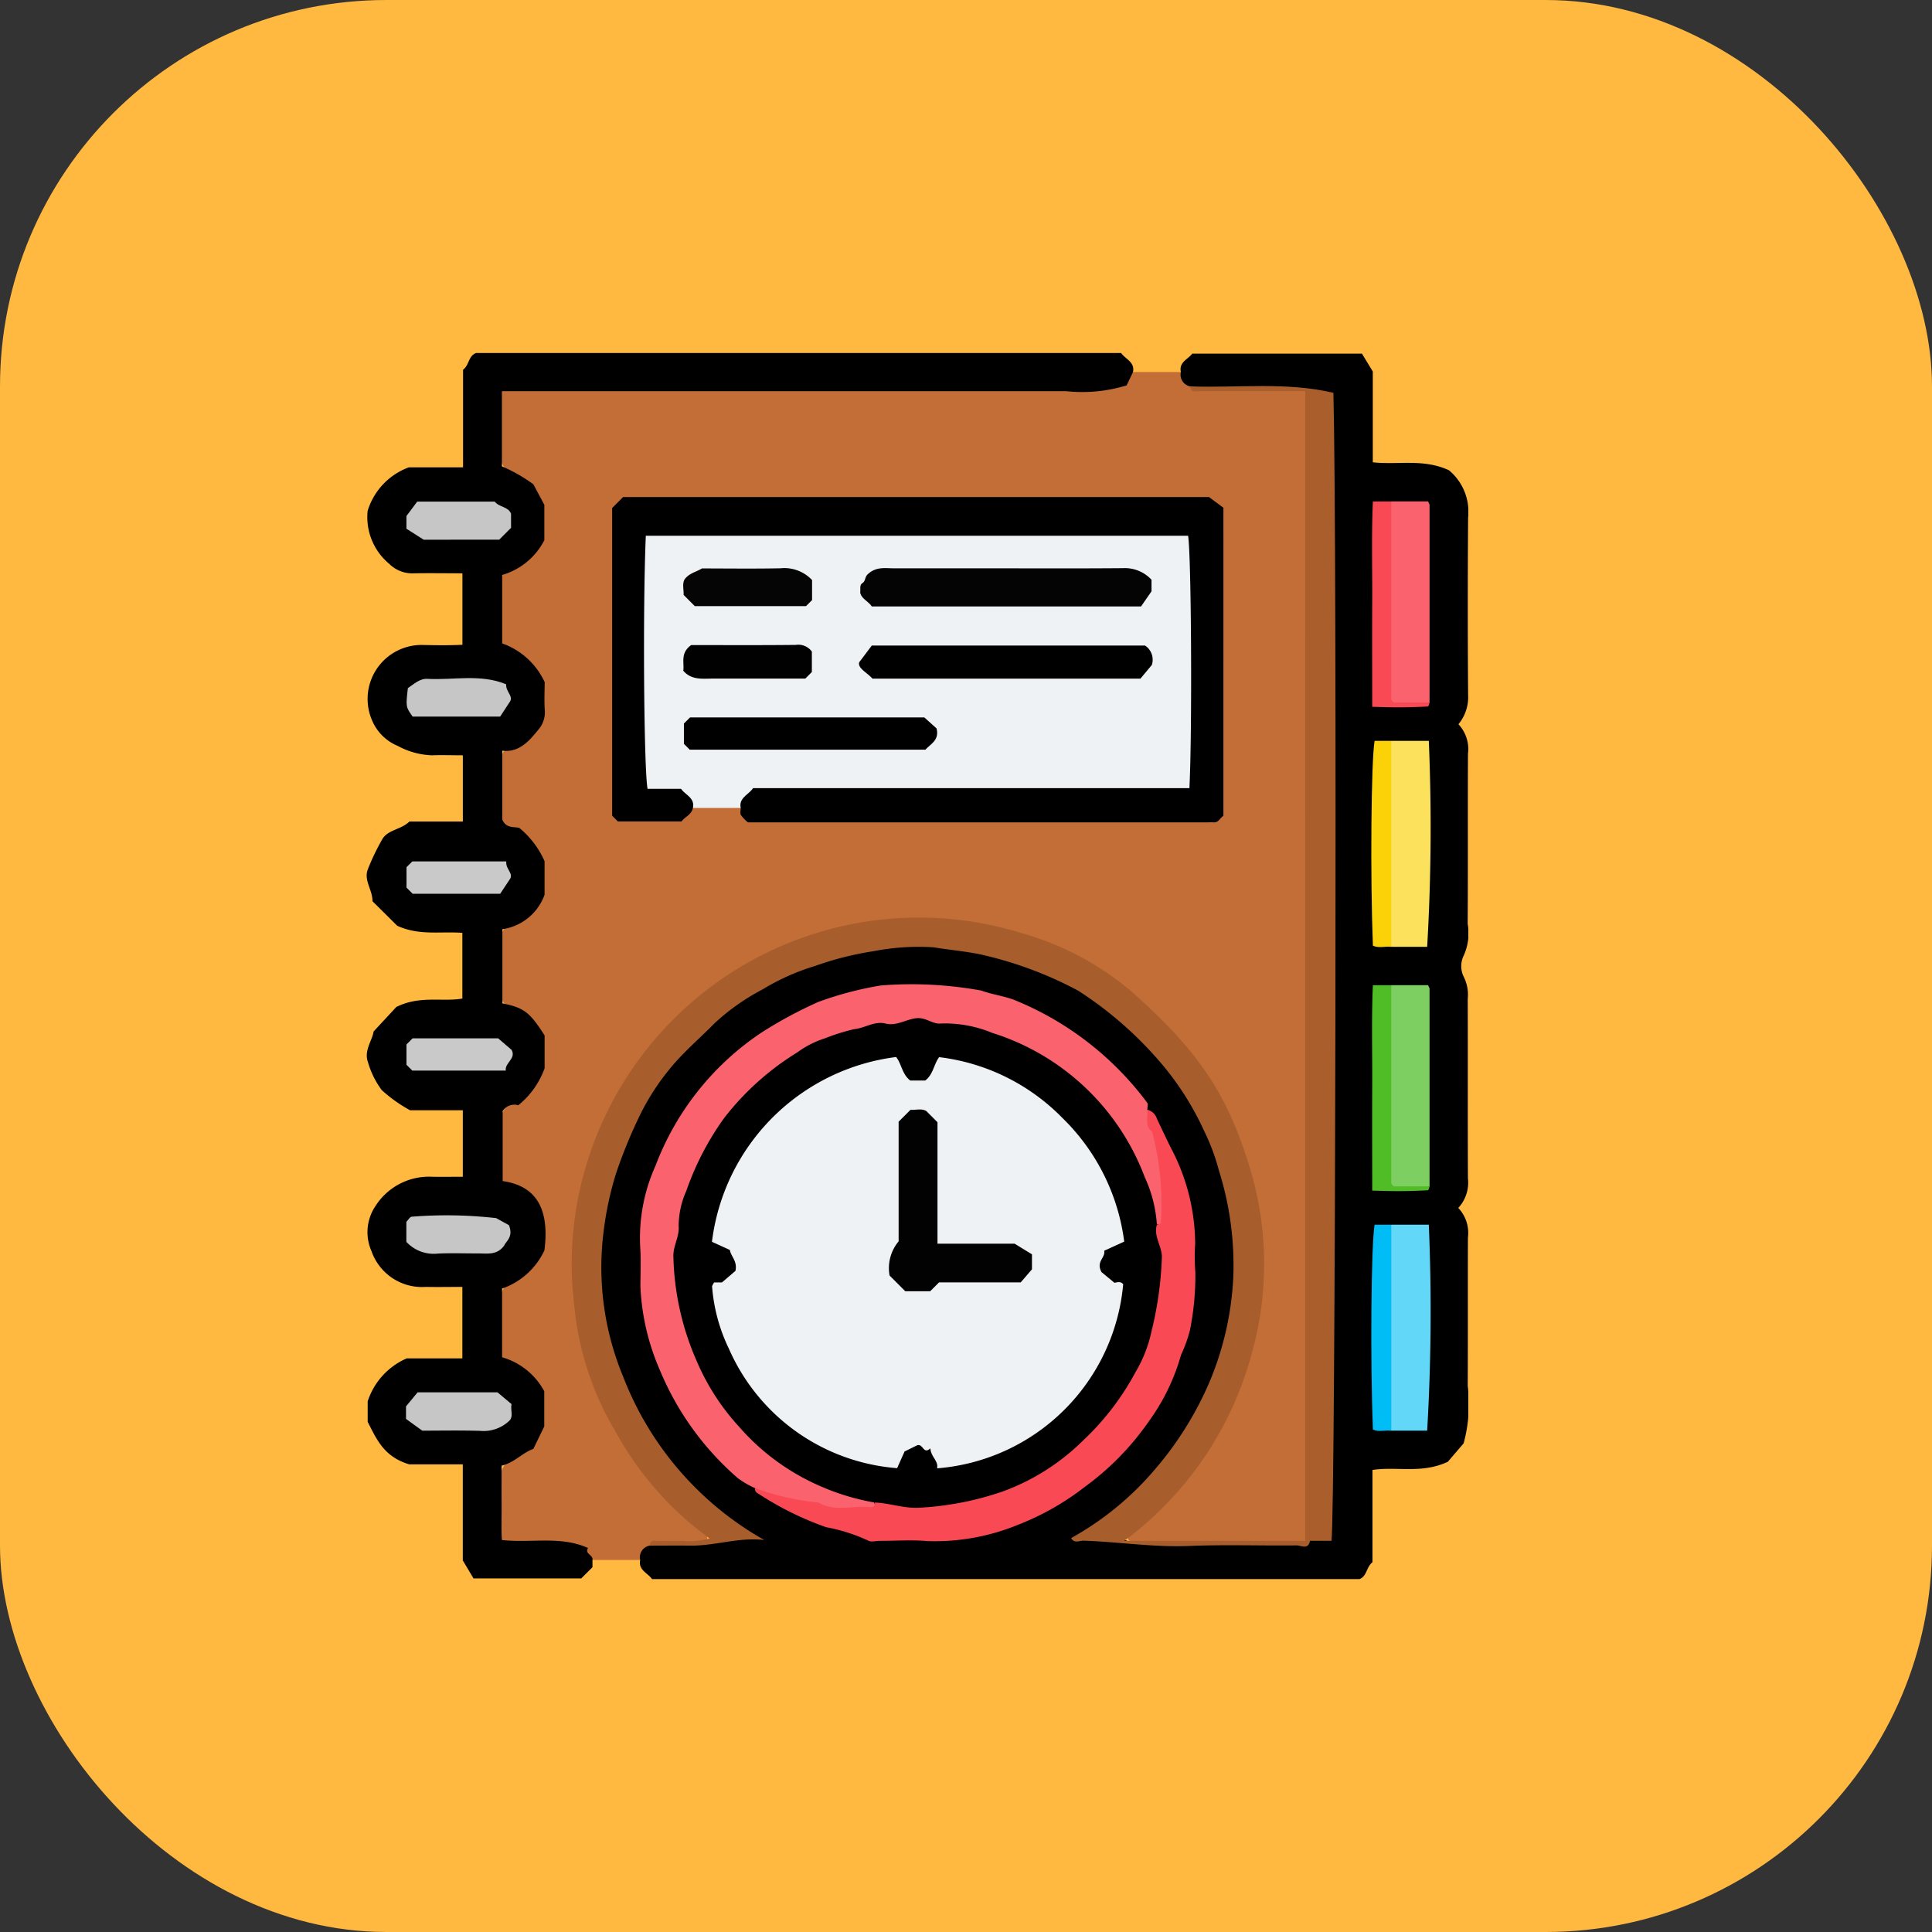 <svg xmlns="http://www.w3.org/2000/svg" xmlns:xlink="http://www.w3.org/1999/xlink" width="100" height="100" viewBox="0 0 100 100">
  <rect x="0" y="0" width="100" height="100" fill="#333333" stroke="none"/>
  <defs>
    <clipPath id="clip-path">
      <rect id="Rectángulo_39424" data-name="Rectángulo 39424" width="57.021" height="63.465" fill="none"/>
    </clipPath>
  </defs>
  <g id="Grupo_850458" data-name="Grupo 850458" transform="translate(-294 -2653)">
    <rect id="Rectángulo_39425" data-name="Rectángulo 39425" width="100" height="100" rx="20" transform="translate(294 2653)" fill="#ffb840"/>
    <g id="Grupo_850373" data-name="Grupo 850373" transform="translate(312.979 2671.268)">
      <g id="Grupo_850372" data-name="Grupo 850372" clip-path="url(#clip-path)">
        <path id="Trazado_588192" data-name="Trazado 588192" d="M55.338,2.992H52.862a7.055,7.055,0,0,1-3.477.627q-13.548-.027-27.1-.006a3.8,3.8,0,0,0-2.045.283,3.889,3.889,0,0,0,.793,4.862,2.391,2.391,0,0,1-.054,3.914,3.356,3.356,0,0,0-.076,5.192c1.574,1.356,1.512,3.026-.158,4.226a3.434,3.434,0,0,0-.091,4.789,2.815,2.815,0,0,1,1.322,1.852A2.341,2.341,0,0,1,21,31.108a3.338,3.338,0,0,0-.075,5.218,2.4,2.4,0,0,1,.091,3.99,4.035,4.035,0,0,0-1.086,4.22,1.944,1.944,0,0,0,.846.863,2.432,2.432,0,0,1,.2,4.148,4.119,4.119,0,0,0-1.029,4.244c.22.546.733.758,1.145,1.09a2.4,2.4,0,0,1,.13,3.681,4.075,4.075,0,0,0-1.05,5.036c1.468.571,3.256-.085,4.706.883h2.476c.319-.138.524-.451.861-.562.846-.292,1.835.207,2.609-.454.046-.613-.39-.894-.755-1.22a16.772,16.772,0,0,1-5.763-11.052A17.523,17.523,0,1,1,55.56,59.868a13.015,13.015,0,0,1-2.36,2.524,1.264,1.264,0,0,0-.6,1c.343.463.818.421,1.26.424q3.4.022,6.8,0c.532,0,1.1.015,1.368-.614a6.33,6.33,0,0,0,.157-1.969q0-27.445,0-54.889a3.693,3.693,0,0,0-.467-2.485c-1.7-.52-3.532-.035-5.3-.307a9.715,9.715,0,0,1-1.08-.56" transform="translate(-13.198 -2.004)" fill="#c46e37"/>
        <path id="Trazado_588193" data-name="Trazado 588193" d="M38.627,61.805a.611.611,0,0,0-.5.744c-.11.524.39.668.613.988H75.358c.391-.147.344-.615.672-.872V57.888c1.27-.191,2.548.21,3.9-.423l.818-.954a7.738,7.738,0,0,0,.213-2.972c.013-2.561,0-5.122.01-7.682a1.874,1.874,0,0,0-.5-1.53,1.922,1.922,0,0,0,.5-1.528c-.015-3.1,0-6.2-.01-9.293a2.066,2.066,0,0,0-.213-1.155,1.237,1.237,0,0,1,0-1.078,2.791,2.791,0,0,0,.21-1.65c.019-2.932,0-5.865.015-8.8a1.887,1.887,0,0,0-.493-1.533,2.2,2.2,0,0,0,.5-1.526q-.033-4.584,0-9.169a2.79,2.79,0,0,0-.99-2.449c-1.319-.614-2.632-.269-3.943-.413v-4.7L75.485.108H66.7c-.2.285-.7.429-.588.953a.611.611,0,0,0,.5.744c1.92.3,3.855,0,5.821.161a7.973,7.973,0,0,1,.994.735,4.556,4.556,0,0,1,.2,1.79q0,27.288-.008,54.575c0,.749.232,1.6-.586,2.142a1.363,1.363,0,0,1-1.067.489c-2.64-.025-5.28-.021-7.92,0a3.417,3.417,0,0,1-1.171-.323,2.218,2.218,0,0,0-1.75.056,16.14,16.14,0,0,0,7.1-8.739,15.69,15.69,0,0,0-.129-11.275,16.646,16.646,0,0,0-32.21,4.329c-.713,6.561,3.376,13.3,7.849,15.479-1.648.146-3.35.573-5.1.585" transform="translate(-23.97 -0.072)"/>
        <path id="Trazado_588194" data-name="Trazado 588194" d="M11.687,62.477c.045-.267-.425-.319-.228-.619-1.429-.643-2.907-.247-4.461-.414-.038-.592-.008-1.238-.014-1.882s0-1.311,0-1.967c.659-.152,1.077-.668,1.643-.867l.565-1.163v-1.82a3.6,3.6,0,0,0-2.183-1.76V48.429A3.79,3.79,0,0,0,9.2,46.45c.334-2.6-.821-3.391-2.161-3.585V39.242a.712.712,0,0,1,.807-.3A4.347,4.347,0,0,0,9.21,37.027c0-.375,0-1.035,0-1.7-.765-1.2-1.07-1.436-2.185-1.66V29.828a2.733,2.733,0,0,0,2.183-1.784V26.31A4.658,4.658,0,0,0,7.9,24.585c-.3-.076-.676.037-.881-.433V20.588c.851.106,1.377-.477,1.847-1.064a1.379,1.379,0,0,0,.358-.965c-.042-.531-.01-1.068-.01-1.517a3.822,3.822,0,0,0-2.2-2.006V11.493a3.571,3.571,0,0,0,2.182-1.8V7.862L8.628,6.8A8.1,8.1,0,0,0,7,5.872V1.981H8.232q13.988,0,27.975,0a7.813,7.813,0,0,0,3.127-.3l.33-.687c.11-.524-.39-.668-.613-.988H5.663c-.4.143-.347.612-.674.868V5.923H2.181A3.483,3.483,0,0,0,.05,8.177a3.142,3.142,0,0,0,1.116,2.739,1.686,1.686,0,0,0,1.285.491c.82-.014,1.64,0,2.505,0v3.7c-.63.032-1.317.026-2,.011A2.794,2.794,0,0,0,.321,19.113,2.449,2.449,0,0,0,1.6,20.337a4.013,4.013,0,0,0,1.778.491c.526-.021,1.054,0,1.6,0v3.428H2.213c-.45.434-1.121.413-1.412.927a11.882,11.882,0,0,0-.742,1.55C-.162,27.3.311,27.8.3,28.379l1.281,1.271c1.146.525,2.25.28,3.372.368v3.4c-1.037.183-2.193-.174-3.419.437L.358,35.123c-.064.457-.516,1-.289,1.592a4.466,4.466,0,0,0,.713,1.443A7.523,7.523,0,0,0,2.247,39.2H4.976v3.442c-.53,0-1.055.007-1.58,0A3.285,3.285,0,0,0,.459,44.152,2.42,2.42,0,0,0,.25,46.493a2.769,2.769,0,0,0,2.811,1.85c.615.012,1.229,0,1.892,0v3.7H2.072a3.65,3.65,0,0,0-2.02,2.226v1.06c.466.9.833,1.807,2.157,2.2H4.975V62.5l.555.931h5.577l.58-.58v-.372" transform="translate(0 -0.001)"/>
        <path id="Trazado_588195" data-name="Trazado 588195" d="M45.2,41.794h2.476a5.59,5.59,0,0,1,2.861-.581q9.1.023,18.19,0a3.92,3.92,0,0,0,2.161-.325c.617-1.1.713-11.733.117-13.223a2.316,2.316,0,0,0-1.737-.42q-12.436-.014-24.872,0a2.6,2.6,0,0,0-1.656.351c-.594,1.19-.63,11.887-.022,13.266.759.4,1.7.472,2.483.928" transform="translate(-28.309 -18.243)" fill="#eef2f4"/>
        <path id="Trazado_588196" data-name="Trazado 588196" d="M42.647,38.676c.11-.524-.39-.668-.613-.989H40.3c-.192-1.015-.251-9.429-.091-13.1H68.278c.165.97.219,10.056.068,13.064H45.762c-.249.359-.749.5-.64,1.027,0,.124-.043.272.01.366a2.075,2.075,0,0,0,.361.378H69.23c.124,0,.248-.008.371,0,.253.02.322-.221.505-.339V23.139l-.743-.553H39.031l-.564.565V39.078l.3.3h3.291c.152-.234.519-.344.587-.7" transform="translate(-25.761 -15.125)"/>
        <path id="Trazado_588197" data-name="Trazado 588197" d="M36.208,120.984c.7,0,1.4-.007,2.1,0,1.284.015,2.523-.45,3.823-.29a16.529,16.529,0,0,1-7.3-8.442,14.749,14.749,0,0,1-1.013-7.564,17.1,17.1,0,0,1,.632-2.947,25.484,25.484,0,0,1,1.161-2.865,12.148,12.148,0,0,1,1.607-2.544c.691-.865,1.558-1.588,2.337-2.384a11.45,11.45,0,0,1,2.489-1.755,11.777,11.777,0,0,1,2.715-1.212,16.338,16.338,0,0,1,3.03-.765,12.149,12.149,0,0,1,3.11-.2c.809.136,1.627.2,2.434.37a19.928,19.928,0,0,1,5.039,1.871,19.439,19.439,0,0,1,4.516,4.019A15.112,15.112,0,0,1,64.9,99.527a10.969,10.969,0,0,1,.76,2.035,16.334,16.334,0,0,1,.747,5.509,15.954,15.954,0,0,1-1.228,5.433,17.5,17.5,0,0,1-2.909,4.627,15.573,15.573,0,0,1-4.256,3.462c.16.3.434.128.644.135,1.822.06,3.628.35,5.463.274,1.851-.078,3.709-.008,5.564-.03.227,0,.6.248.691-.236a.15.15,0,0,0-.248,0H60.765a17.819,17.819,0,0,0,6.618-9.768,17.117,17.117,0,0,0-.125-9.56c-1.188-3.879-2.677-6.042-6.112-9.1a15.1,15.1,0,0,0-5.666-3.02A17.978,17.978,0,0,0,32.9,101.341a17.772,17.772,0,0,0-.6,7.278,15.551,15.551,0,0,0,2.162,6.518,16.643,16.643,0,0,0,4.834,5.474,3.627,3.627,0,0,1-1.408.12c-.411.024-.825,0-1.237.009-.179.005-.44-.1-.444.244" transform="translate(-21.55 -59.251)" fill="#a85e2c"/>
        <path id="Trazado_588198" data-name="Trazado 588198" d="M135.013,64.959h1.361c.211-1.248.3-51.764.1-59.421-2.445-.576-4.934-.247-7.4-.332,0,.342.265.243.444.244,1.444.007,2.888,0,4.331,0h1.167Z" transform="translate(-86.436 -3.474)" fill="#a95e2c"/>
        <path id="Trazado_588199" data-name="Trazado 588199" d="M69.068,105.4c0-.124.051-.285-.008-.366a16.114,16.114,0,0,0-6.711-5.251c-.6-.268-1.256-.327-1.873-.554a20.093,20.093,0,0,0-5.207-.264,17.8,17.8,0,0,0-3.233.853A22.421,22.421,0,0,0,49.1,101.4a14.425,14.425,0,0,0-5.486,6.89,9.086,9.086,0,0,0-.792,4.259c.043.658.01,1.322.007,1.983a12.091,12.091,0,0,0,.99,4.3,15,15,0,0,0,4.053,5.633,4.631,4.631,0,0,0,.9.522,9.269,9.269,0,0,0,4.865,1.35,1.534,1.534,0,0,0,1.346-.4c-.083-.654-.676-.643-1.1-.782A12.235,12.235,0,0,1,52.459,102.1a12.227,12.227,0,0,1,16.523,8.02c.134.475.1,1.1.779,1.252.9-1.471.258-2.934-.056-4.383a6.255,6.255,0,0,0-.637-1.592" transform="translate(-28.661 -66.225)" fill="#fa626e"/>
        <path id="Trazado_588200" data-name="Trazado 588200" d="M81.15,118.584c.053.384-.166.829.248,1.135a14.687,14.687,0,0,1,.45,4.728c0,.037-.132.059-.2.088a.975.975,0,0,0-.229.916,12.284,12.284,0,0,1-13.453,13.282c-.327-.034-.659-.093-.925.183a.185.185,0,0,1-.194.241c-.909-.1-1.859.26-2.731-.241a13.316,13.316,0,0,1-3.265-.744c-.04.157.084.242.178.293a16.21,16.21,0,0,0,3.49,1.726,9,9,0,0,1,2.181.695c.156.089.4.013.61.013.824,0,1.653-.059,2.47.013a11.312,11.312,0,0,0,4.611-.818,13.743,13.743,0,0,0,3.51-1.98,14.206,14.206,0,0,0,3.352-3.435,10.817,10.817,0,0,0,1.64-3.4A7.371,7.371,0,0,0,83.355,130a14.44,14.44,0,0,0,.281-2.99,10.378,10.378,0,0,1-.01-1.483,10.693,10.693,0,0,0-1.238-4.931c-.255-.512-.5-1.03-.743-1.548a.69.69,0,0,0-.5-.464" transform="translate(-40.743 -79.413)" fill="#f94954"/>
        <path id="Trazado_588201" data-name="Trazado 588201" d="M159.7,147.259h1.854a106.24,106.24,0,0,0,.085-10.661H159.7a1.915,1.915,0,0,0-.408,1.385q-.027,3.946,0,7.892a1.913,1.913,0,0,0,.408,1.384" transform="translate(-106.663 -91.477)" fill="#62d7f8"/>
        <path id="Trazado_588202" data-name="Trazado 588202" d="M159.7,71.449h1.854a106.24,106.24,0,0,0,.085-10.661H159.7a1.915,1.915,0,0,0-.408,1.385q-.027,3.946,0,7.892a1.913,1.913,0,0,0,.408,1.384" transform="translate(-106.663 -40.709)" fill="#fbe15c"/>
        <path id="Trazado_588203" data-name="Trazado 588203" d="M161.67,109.481q0-5.114,0-10.229c0-.035-.028-.07-.076-.184h-1.9a1.762,1.762,0,0,0-.4,1.255c-.024,2.66-.035,5.32.007,7.98a1.629,1.629,0,0,0,.426,1.217,4.035,4.035,0,0,0,1.952-.038" transform="translate(-106.656 -66.344)" fill="#7ecf61"/>
        <path id="Trazado_588204" data-name="Trazado 588204" d="M161.67,33.671q0-5.114,0-10.229c0-.035-.028-.07-.076-.184h-1.9a1.762,1.762,0,0,0-.4,1.255c-.024,2.66-.035,5.32.007,7.98a1.63,1.63,0,0,0,.426,1.217,4.035,4.035,0,0,0,1.952-.038" transform="translate(-106.656 -15.575)" fill="#fa636e"/>
        <path id="Trazado_588205" data-name="Trazado 588205" d="M160.51,109.481h-1.846a.575.575,0,0,1-.089-.081.2.2,0,0,1-.044-.1q0-5.114,0-10.229h-.953c-.08,1.743-.025,3.492-.035,5.24-.01,1.766,0,3.531,0,5.391.47.01.947.029,1.424.027s.974-.019,1.46-.044c.032,0,.058-.131.087-.2" transform="translate(-105.496 -66.344)" fill="#51bd26"/>
        <path id="Trazado_588206" data-name="Trazado 588206" d="M160.51,33.671h-1.846a.576.576,0,0,1-.089-.081.2.2,0,0,1-.044-.1q0-5.114,0-10.229h-.953c-.08,1.743-.025,3.492-.035,5.24-.01,1.766,0,3.531,0,5.391.47.01.947.029,1.424.027s.974-.018,1.46-.044c.032,0,.058-.131.087-.2" transform="translate(-105.496 -15.575)" fill="#f94954"/>
        <path id="Trazado_588207" data-name="Trazado 588207" d="M158.457,147.259V136.6h-.865c-.178,1.041-.228,7.011-.087,10.6.3.148.636.018.952.063" transform="translate(-105.423 -91.477)" fill="#00bdf6"/>
        <path id="Trazado_588208" data-name="Trazado 588208" d="M158.457,71.449V60.788h-.865c-.178,1.041-.228,7.011-.087,10.6.3.148.636.018.952.063" transform="translate(-105.423 -40.709)" fill="#fad207"/>
        <path id="Trazado_588209" data-name="Trazado 588209" d="M10.879,162.869H6.753l-.6.727v.648l.842.609c.853,0,1.919-.021,2.984.009a1.926,1.926,0,0,0,1.538-.54c.2-.225.033-.525.1-.842l-.728-.611" transform="translate(-4.117 -109.07)" fill="#c6c6c6"/>
        <path id="Trazado_588210" data-name="Trazado 588210" d="M6.219,135.443v1.035a1.925,1.925,0,0,0,1.634.608c.7-.032,1.4-.005,2.094-.008.472,0,.966.1,1.336-.409.086-.216.49-.438.246-1.053l-.661-.365a22.689,22.689,0,0,0-4.373-.073c-.1.012-.175.165-.276.265" transform="translate(-4.165 -90.469)" fill="#c6c6c6"/>
        <path id="Trazado_588211" data-name="Trazado 588211" d="M6.569,52.941H11.1l.476-.728c.257-.315-.193-.544-.166-.944-1.336-.551-2.724-.206-4.076-.281-.4-.022-.706.279-1.011.48-.11.97-.11.97.247,1.474" transform="translate(-4.191 -34.119)" fill="#c6c6c6"/>
        <path id="Trazado_588212" data-name="Trazado 588212" d="M11.03,25.267l.614-.615v-.728c-.15-.378-.613-.332-.846-.628H6.787l-.558.747V24.7l.892.568Z" transform="translate(-4.171 -15.601)" fill="#c6c6c6"/>
        <path id="Trazado_588213" data-name="Trazado 588213" d="M11.375,109.072c-.052-.419.544-.607.306-1.069l-.7-.6H6.553l-.317.317v1.05l.3.3Z" transform="translate(-4.176 -71.926)" fill="#c9c9c9"/>
        <path id="Trazado_588214" data-name="Trazado 588214" d="M6.544,79.676l-.3.3v1.056l.317.317h4.532l.48-.723c.255-.324-.217-.545-.164-.949Z" transform="translate(-4.182 -53.357)" fill="#c9c9c9"/>
        <path id="Trazado_588215" data-name="Trazado 588215" d="M77.672,34.109c-.1.125-.069.3-.227.4s-.086.3-.114.488c.063.322.419.444.6.719H91.868l.542-.782v-.6a1.874,1.874,0,0,0-1.475-.6c-2.387.02-4.774.008-7.161.008q-2.346,0-4.692,0c-.473,0-.968-.108-1.411.36" transform="translate(-51.787 -22.594)" fill="#040404"/>
        <path id="Trazado_588216" data-name="Trazado 588216" d="M91.705,47.56l.59-.706a.882.882,0,0,0-.35-1.006H77.8l-.653.868c-.081.312.4.521.687.844H91.705" transform="translate(-51.655 -30.703)"/>
        <path id="Trazado_588217" data-name="Trazado 588217" d="M62.209,58.78c.247-.28.739-.481.578-1.1l-.633-.568H50.027l-.317.317V58.48l.3.3Z" transform="translate(-33.29 -38.246)"/>
        <path id="Trazado_588218" data-name="Trazado 588218" d="M50.18,35.7h5.765l.314-.314V34.35a1.968,1.968,0,0,0-1.634-.61c-1.355.028-2.712.009-4.068.008-.292.186-.664.241-.9.571-.128.239-.035.525-.048.8l.575.576" transform="translate(-33.205 -22.594)" fill="#050505"/>
        <path id="Trazado_588219" data-name="Trazado 588219" d="M50.018,45.757c-.577.419-.347.908-.408,1.327.425.5,1,.407,1.551.407,1.6,0,3.206,0,4.766,0l.339-.339V46.095a.863.863,0,0,0-.834-.347c-1.814.02-3.63.009-5.414.009" transform="translate(-33.223 -30.636)" fill="#010101"/>
        <path id="Trazado_588220" data-name="Trazado 588220" d="M58.479,129.3c.756.027,1.467.3,2.249.272a15.73,15.73,0,0,0,4.365-.839,11.517,11.517,0,0,0,4.129-2.6,13.839,13.839,0,0,0,2.757-3.579,6.972,6.972,0,0,0,.83-2.123,18.41,18.41,0,0,0,.537-3.88c-.026-.56-.437-1.048-.26-1.631a6.9,6.9,0,0,0-.629-2.462,12.4,12.4,0,0,0-7.889-7.465,6.426,6.426,0,0,0-2.64-.488c-.443.055-.777-.314-1.259-.275-.557.045-1.045.423-1.626.279s-1.065.237-1.623.289a10.675,10.675,0,0,0-1.522.478,4.908,4.908,0,0,0-1.424.726,14.108,14.108,0,0,0-3.788,3.4,14.7,14.7,0,0,0-1.959,3.775,4.475,4.475,0,0,0-.394,1.815c.045.569-.309,1.045-.271,1.631a14.208,14.208,0,0,0,1.193,5.328,11.956,11.956,0,0,0,2.2,3.421,11.791,11.791,0,0,0,3.964,2.97,12.219,12.219,0,0,0,3.063.96" transform="translate(-32.185 -69.798)"/>
        <path id="Trazado_588221" data-name="Trazado 588221" d="M65.869,110.328c-.283.37-.3.893-.725,1.216H64.37c-.426-.325-.443-.851-.731-1.217a10.988,10.988,0,0,0-9.533,9.565l.927.423c.048.328.4.574.289,1.081l-.7.6h-.409c-.039.081-.1.152-.1.218a8.969,8.969,0,0,0,.877,3.227,10.374,10.374,0,0,0,8.7,6.167l.385-.863.656-.323c.313-.092.312.5.68.159.029.455.431.646.346,1.036a10.5,10.5,0,0,0,9.634-9.528c-.16-.2-.384-.064-.46-.082l-.662-.547c-.3-.555.211-.733.141-1.107l1.034-.472a10.85,10.85,0,0,0-3.2-6.4,10.707,10.707,0,0,0-6.373-3.146" transform="translate(-36.234 -73.884)" fill="#eef2f4"/>
        <path id="Trazado_588222" data-name="Trazado 588222" d="M82.387,125.379a2.158,2.158,0,0,0-.467,1.766l.813.814h1.289l.459-.46h4.227l.582-.675v-.777l-.9-.551H84.4v-6.285l-.582-.583c-.251-.142-.539-.041-.815-.06l-.614.614q0,3.1,0,6.2" transform="translate(-54.855 -79.392)" fill="#020202"/>
      </g>
    </g>
  </g>
</svg>
